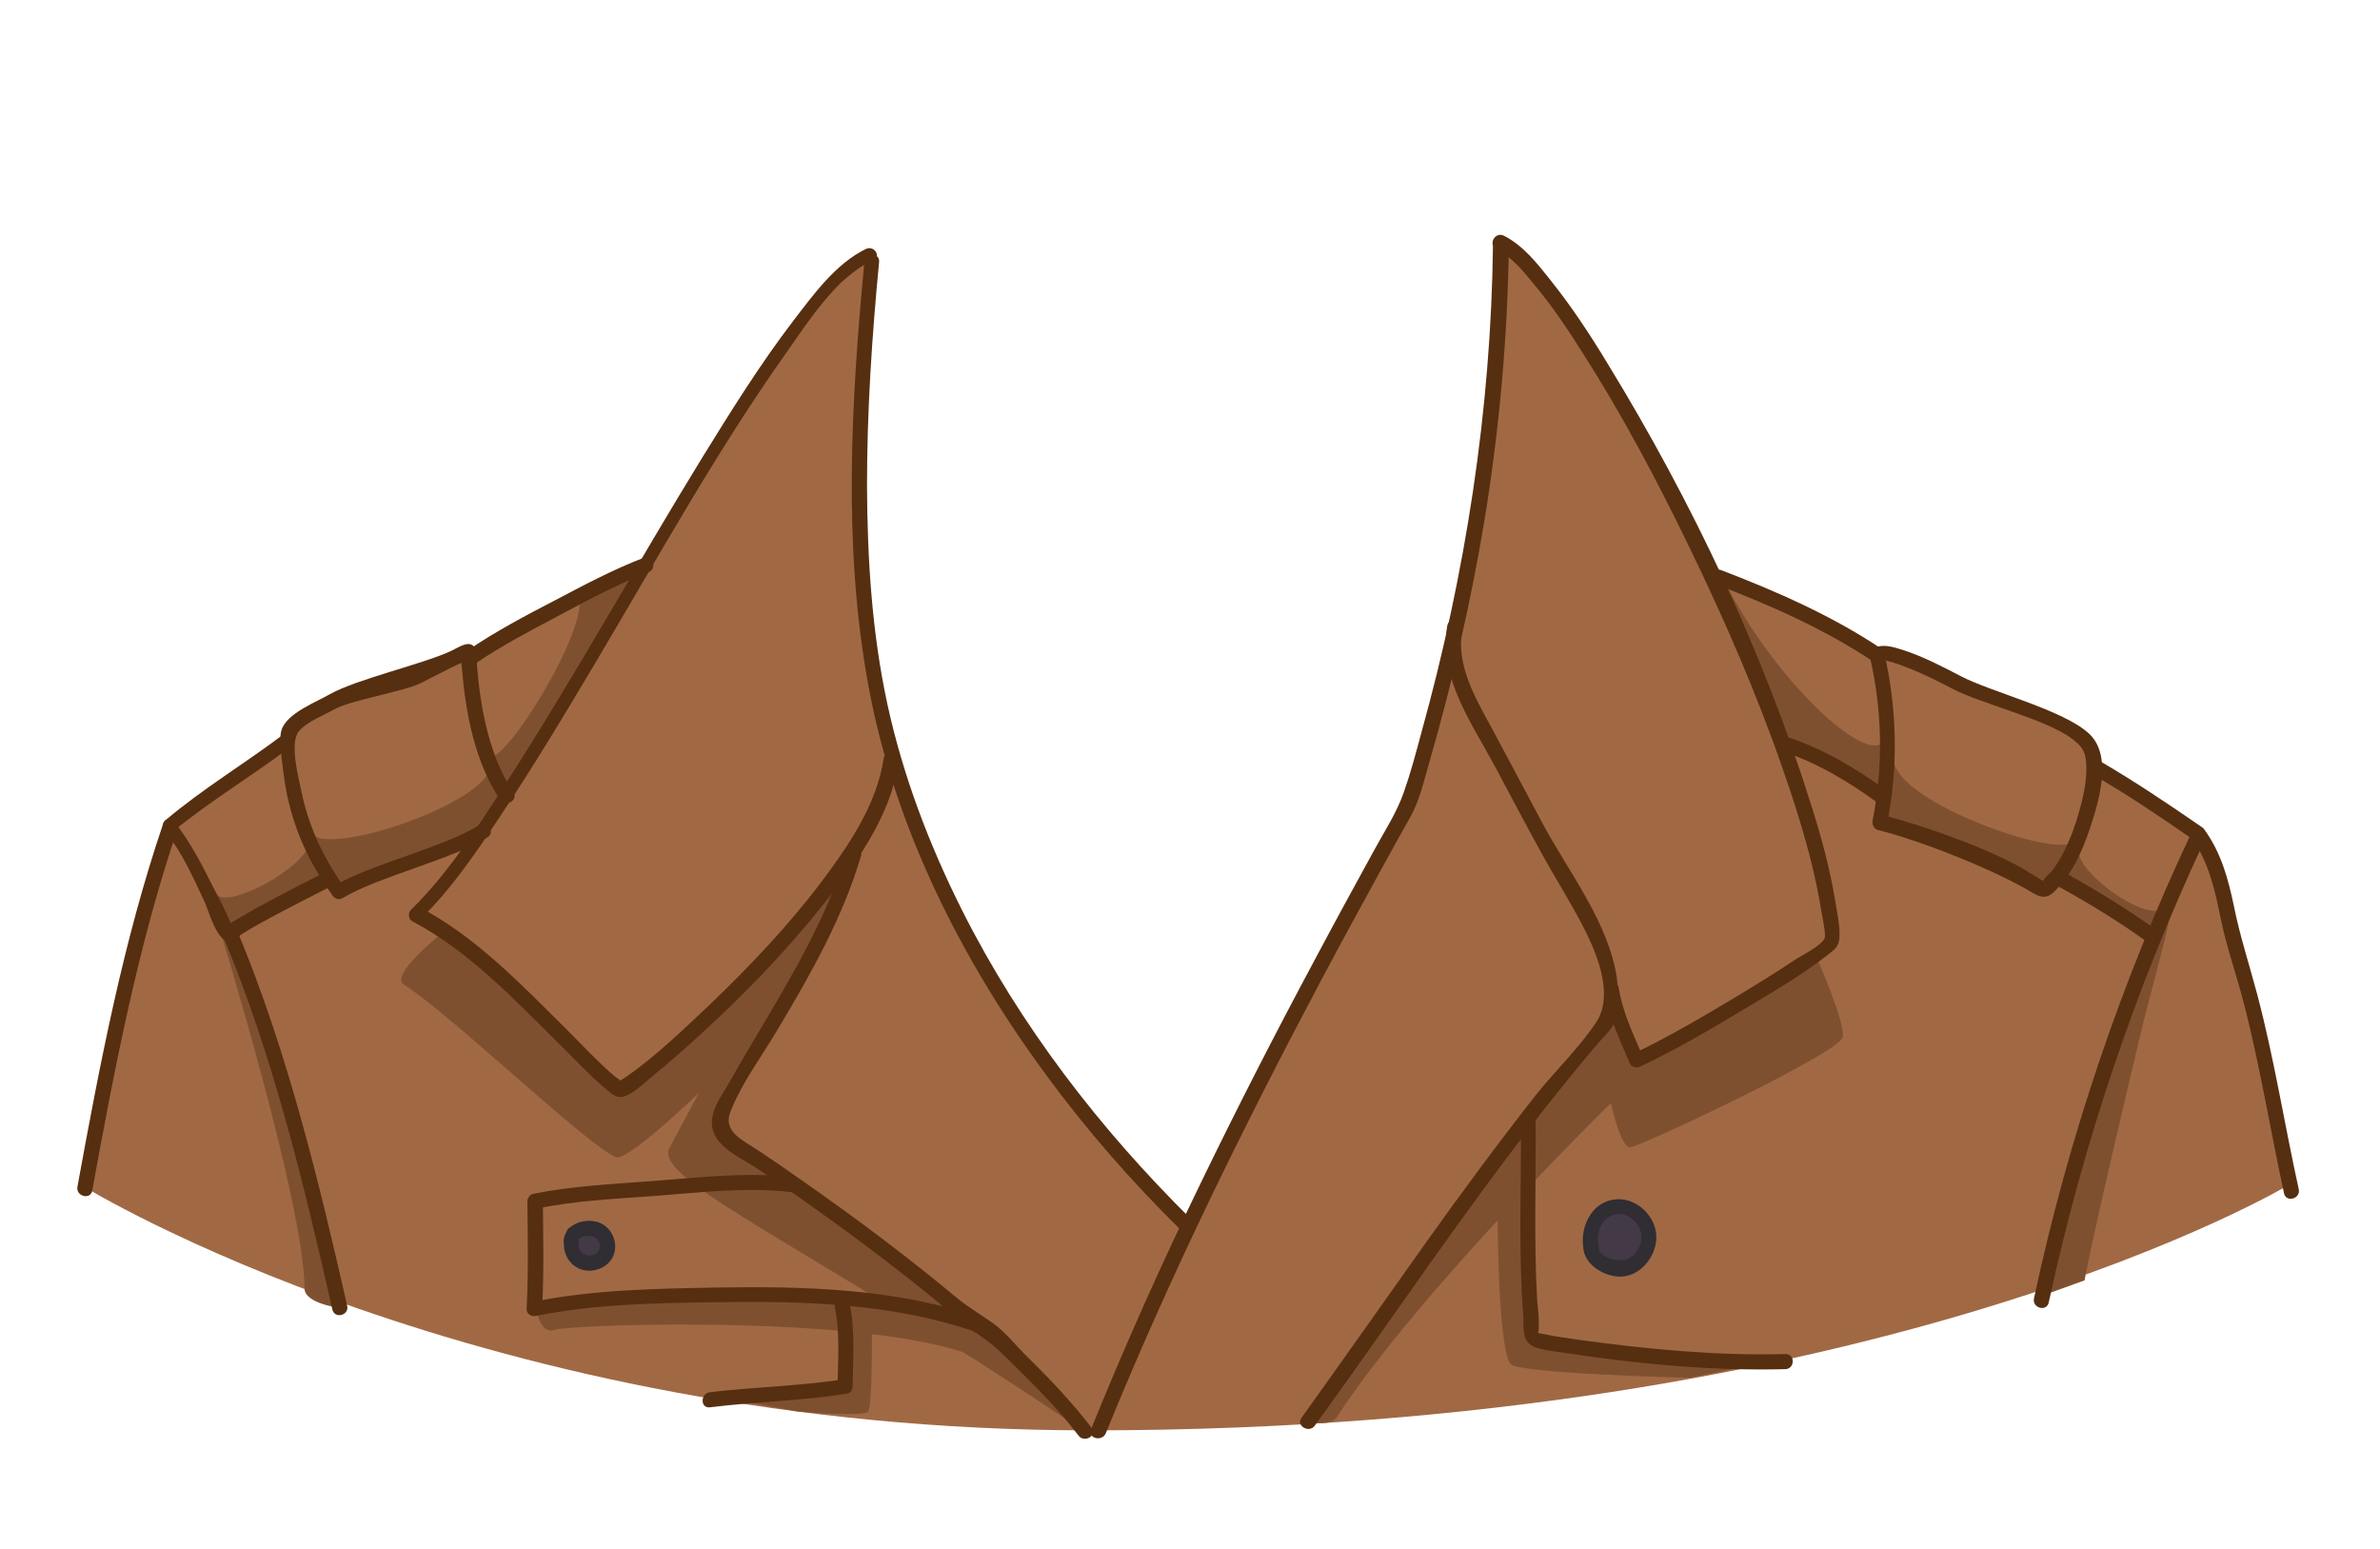 <?xml version="1.0" encoding="utf-8"?>
<!-- Generator: Adobe Illustrator 19.2.0, SVG Export Plug-In . SVG Version: 6.00 Build 0)  -->
<svg version="1.1" id="Layer_1" xmlns="http://www.w3.org/2000/svg" xmlns:xlink="http://www.w3.org/1999/xlink" x="0px" y="0px"
	 viewBox="0 0 630 410" style="enable-background:new 0 0 630 410;" xml:space="preserve">
<style type="text/css">
	.st0{fill:#a06944;}
	.st1{fill:#7f5030;}
	.st2{fill:#562f10;}
	.st3{fill:#433947;}
	.st4{fill:#302D33;}
</style>
<g>
	<g>
		<path class="st0" d="M22.4,314.2c0.2-2,4.8-25,4.8-25s9.1-40.4,9.4-41.5s4.2-16,4.9-17.7s2.8-11.7,2.8-11.7l6.2-4l26-17l1.7-5.7
			l45-18.7l4.2-0.8l41.9-21.4l18.4-28.7l25.8-38.4l16.7-16.1l-1.4,22.7l-1.2,21.2l1.5,56.3l2.7,18.3l16.3,46l15.4,28.9l24.3,34.5
			l26.3,29.2l25.3-49.1l19-36.2l15.5-30.7l11.1-38.9l4.4-26.8l2.3-14.1l2-14.3l1.9-18.8l1.8-31.4L410,75.6l19,31.7l13,22.9l9.2,18.4
			l5.3,5.5l18.9,7.3l7.4,2.9l9.1,6.4l14.8,4.3l46.2,21l2.2,7.9l25.5,16.8l5.3,6.6l5.2,18.9c0,0,2.2,9.6,2.3,10.3
			c0.1,0.7,5.1,17.1,5.1,17.1l7.6,39.9c0,0-107.9,65.1-317.3,65.1C127.2,378.7,22.4,314.2,22.4,314.2z"/>
	</g>
	<g>
		<path class="st1" d="M287.3,379.1c-72.8-49.3-114.5-66.6-110.1-75.2c2.9-5.6,7.8-14.6,7.8-14.6s-19,18.3-22,17
			c-8-3.5-43.1-37.3-56.1-45.7c-4-2.6,10.6-14,10.6-14l20.4,15.5l19.7,18.5l7.5,7.5l6.1-4.2l23.5-21.2l23.2-25.6l7.2-8.4l-2.7,11.4
			l-21.9,38l-8.6,15.3l-0.5,6.2l9.1,7.3l18.3,12.5L244,337l18.9,16.1l17.3,17.4C280.2,370.5,288.7,380,287.3,379.1z"/>
		<path class="st1" d="M353.8,375.2c21.7-33.4,72.6-83.2,72.6-83.2s2.6,11.8,5.1,11.7s55.7-25.1,56.3-29.2
			c0.6-4.1-6.8-20.8-6.8-20.8l-20.7,11.9l-27.1,15l-6.8-13.8l-5,8.2l-32.2,41.3L357.7,359l-11.5,17.3
			C346.3,376.4,352.2,377.6,353.8,375.2z"/>
		<path class="st1" d="M404.6,307.5l1.1,46.5l9.1,2.2l50.6,4.8l-18.2,3.7c0,0-45.7-1.1-47.4-3.7c-3.7-5.4-3.4-45.6-3.4-45.6
			L404.6,307.5z"/>
		<path class="st1" d="M261,360.4c-24.8-12.9-110.2-9.9-114.2-8.4s-5.1-6.4-5.1-6.4l12.6-2.3l57-1.2l32.3,3.6
			C243.5,345.6,266.1,363.1,261,360.4z"/>
		<path class="st1" d="M224.9,349.2c-0.4,0.8-1.2,15.9-1.2,15.9l-7,3.7l-22.5,1.7l17,3.1c0,0,17.4,1.6,18.6,0c1.2-1.6,1-22.8,1-22.8
			L224.9,349.2z"/>
		<path class="st1" d="M153.3,157.9c2.4,9.2-21,46.8-24.4,42.2c-0.6-0.9,1.6,2,0.6,4.1c-4.6,9.6-41,21.7-46.7,16.8
			c-1-0.9-0.9,1.3-1.1,2.5c-1.1,6-20.2,16.6-24.1,13.5c-4.5-3.6,0,7.1,0,7.1s23,74.4,23,96.9c0,4.1,9.5,5.2,9.5,5.2L64.5,256
			l-2.2-11.9l23.3-10.7l4.1,2.8L125,222l9.2-11.1l19.2-31.8l15.9-28.2C169.2,150.8,152.2,153.6,153.3,157.9z"/>
		<path class="st1" d="M456.6,154.1c12.3,24.4,35.4,46.9,41.5,42.7c5-3.5,3,3.9,3.2,4.8c2,11.2,42.3,25.1,47,21.4s1.9,1.6,1.9,2.3
			c0,6.2,19.4,20.1,23.4,14.5s-4.1,21.5-7.3,35.2c-13.2,55.5-14.5,63.9-14.5,63.9l-11.1,4l12.2-48.7l16.7-47.7l-25-14.4l-3.4,3.4
			l-26.6-10.2l-10.3-5.4l-6.5-2.3l1.2-6.9l-7.9-6.3l-18.7-7.5c0,0-12.8-32.7-13.3-33.9C458.5,162,455.5,152,456.6,154.1z"/>
	</g>
	<g>
		<g>
			<path class="st2" d="M395.2,64.8c-0.5,43.7-7.3,87.2-19,129.3c-1.4,5.2-2.8,10.5-4.6,15.6c-1.9,5.5-5.3,10.6-8,15.6
				c-5.2,9.5-10.4,19-15.5,28.6c-10.4,19.4-20.4,38.9-30,58.7c-10.5,21.6-20.3,43.5-29.3,65.7c-1,2.4,2.9,3.4,3.9,1.1
				c16.7-41.1,36.3-80.9,57.1-120.1c5.1-9.6,10.3-19.1,15.5-28.6c2.6-4.7,5.2-9.5,7.9-14.2c2.6-4.6,3.7-9.8,5.2-14.9
				c6.1-21.1,11-42.5,14.6-64.2c3.9-24,6.1-48.3,6.4-72.6C399.2,62.3,395.2,62.3,395.2,64.8L395.2,64.8z"/>
		</g>
		<g>
			<path class="st2" d="M348,377.4c20.1-27.7,39.1-56.2,60.2-83.1c5-6.3,10-12.6,15.3-18.7c2.1-2.4,4-3.9,4.5-7
				c0.5-3.2,0.4-6.5,0-9.7c-2.2-14.7-12.7-28-19.6-40.8c-4.6-8.6-9.1-17.2-13.7-25.7c-4.3-7.9-9.2-16.2-7.7-25.7
				c0.4-2.5-3.4-3.6-3.9-1.1c-2.3,13.9,6.5,25.8,12.7,37.4c4.1,7.7,8.2,15.5,12.4,23.1c3.8,6.9,8.1,13.6,11.6,20.6
				c3.3,6.7,7.3,17,2.7,23.9c-4.5,6.8-10.9,12.9-16,19.3c-9.9,12.6-19.4,25.5-28.7,38.5c-11.1,15.6-22.1,31.3-33.3,46.9
				C343,377.4,346.5,379.4,348,377.4L348,377.4z"/>
		</g>
		<g>
			<path class="st2" d="M424.7,262.5c1.2,6.8,4.1,12.8,6.8,19.1c0.5,1,1.9,1.1,2.7,0.7c9.3-4.4,18.2-9.6,27-14.9
				c7.7-4.6,15.7-9.2,22.8-14.8c1.7-1.3,2.8-2.2,2.9-4.4c0.2-3.1-0.6-6.6-1.1-9.7c-1.4-8.6-3.7-17-6.3-25.2
				c-12.7-40.7-31.6-80.5-53.8-116.8C421,88.7,416,81.1,410.3,74c-3.4-4.3-7.2-9.1-12.2-11.6c-2.3-1.2-4.3,2.3-2,3.5
				c4,2.1,7.2,5.9,10,9.4c4.7,5.6,8.8,11.7,12.7,17.9c10.7,16.7,20,34.3,28.6,52.1c9.2,19,17.7,38.5,24.6,58.5
				c2.9,8.3,5.6,16.8,7.7,25.4c0.9,3.8,1.7,7.5,2.3,11.3c0.3,1.8,1.4,6.9,1,7.8c-1,2.2-6.2,4.6-8.1,5.9c-4.5,3-9,5.8-13.6,8.6
				c-9.5,5.7-19.1,11.4-29.1,16.2c0.9,0.2,1.8,0.5,2.7,0.7c-2.6-6-5.3-11.6-6.4-18.1C428.1,258.9,424.3,260,424.7,262.5L424.7,262.5
				z"/>
		</g>
		<g>
			<path class="st2" d="M228.8,69.4c-3.5,37-5.7,75,1,111.7c6.8,37.5,24.6,72.9,47.1,103.4c10.7,14.6,22.7,28.3,35.6,41
				c1.8,1.8,4.7-1,2.8-2.8c-24.2-23.9-45.3-51.3-60.6-81.7c-8.7-17.3-15.7-35.7-19.8-54.6s-5.3-38.4-5.4-57.7
				c0-19.8,1.3-39.6,3.2-59.3C233,66.8,229,66.8,228.8,69.4L228.8,69.4z"/>
		</g>
		<g>
			<path class="st2" d="M229.2,65.9c-8,3.9-13.9,12.1-19.2,19c-8.8,11.5-16.5,23.9-24.1,36.2c-17.7,28.8-34,58.4-52.3,86.7
				c-7.4,11.5-15,23.4-24.8,33c-0.9,0.9-0.7,2.5,0.4,3.1c14.7,7.7,26.8,20.5,38.4,32c4.2,4.1,8.2,8.5,12.7,12.3
				c1.9,1.6,3.3,2.9,5.7,1.7c2.7-1.3,5.2-3.8,7.5-5.7c4.4-3.6,8.7-7.4,12.9-11.3c10.9-10,21.2-20.7,30.5-32.2
				c9-11.1,18.8-24.2,20.9-38.8c0.4-2.5-3.5-3.6-3.9-1.1c-1.8,12.2-9.4,23.2-16.6,32.8c-8.7,11.5-18.8,22.1-29.2,32.1
				c-7.1,6.7-14.3,13.7-22.3,19.3c-0.7,0.5-1.6,0.9-2.2,1.5c0.4-0.3,1.5,0.7,0.9-0.2c-0.4-0.5-1.4-1.1-1.9-1.5
				c-4.3-3.7-8.2-7.9-12.3-12C138.4,261,126.1,248,111,240.1c0.1,1,0.3,2.1,0.4,3.1c8.2-8,14.8-17.8,21.1-27.3
				c8.9-13.3,17.1-27,25.3-40.8c16.4-27.6,32-55.9,50.6-82.1c5.9-8.4,12.9-19.4,22.5-24.1C233.5,68.2,231.5,64.8,229.2,65.9
				L229.2,65.9z"/>
		</g>
		<g>
			<path class="st2" d="M224.1,225.6c-5.3,17.5-14.7,33.1-24,48.8c-2.4,4-4.7,7.9-7,12c-1.5,2.7-3.7,5.6-4.4,8.6
				c-1.9,7.9,6.9,11,12.2,14.6c15.6,10.6,30.9,21.7,45.6,33.6c3.4,2.7,6.6,6.1,10.2,8.5c3.2,2.1,5.9,4,8.7,6.7
				c7,6.9,14.1,13.7,20.1,21.6c1.5,2,5,0,3.5-2c-5.1-6.7-10.9-12.8-16.9-18.7c-3-2.9-5.9-6.7-9.3-9.1c-3.1-2.2-6.2-4-9.2-6.4
				c-13.3-11.1-27.2-21.5-41.4-31.4c-3.8-2.7-7.6-5.3-11.5-7.9c-3.7-2.5-9.4-4.8-7.4-10.1c3-7.8,8.7-15.3,12.9-22.5
				c8.6-14.4,16.9-29.1,21.7-45.3C228.7,224.2,224.8,223.2,224.1,225.6L224.1,225.6z"/>
		</g>
		<g>
			<path class="st2" d="M127,218.3c-9.2,5.9-29.1,10.5-38.4,16.1c0.9,0.2,1.8,0.5,2.7,0.7c-5.5-7.7-9.6-16.2-11.5-25.6
				c-0.8-3.7-3.2-12.9-0.7-15.9c2.1-2.6,6.7-4.3,9.5-5.9c4.3-2.4,18.6-4.7,23-7c3.5-1.8,7-3.6,10.6-5.3c0.4-0.2,1.3-0.4,1.5-0.7
				c0.2-0.1,0.3-0.1,0.5-0.2c1.1-0.3,0.4-0.8-2.1-1.7c-0.4,0.4,0.2,3.9,0.2,4.4c1,11.7,3.4,24.5,10.1,34.5c1.4,2.1,4.9,0.1,3.5-2
				c-6.3-9.4-8.6-21.7-9.6-32.9c-0.2-1.9,0.6-5.7-1.9-6.3c-1.5-0.3-3.7,1.2-5,1.8c-7.5,3.5-24.8,7.4-32,11.4
				c-3.6,2.1-11.6,5.1-12.9,9.6c-0.8,2.8,0.1,7.3,0.4,10.2c0.4,3.3,0.9,6.6,1.8,9.9c2.2,8.6,6.1,16.4,11.3,23.6
				c0.6,0.9,1.7,1.3,2.7,0.7c9.3-5.6,29.2-10.3,38.4-16.1C131.1,220.4,129.1,216.9,127,218.3L127,218.3z"/>
		</g>
		<g>
			<path class="st2" d="M125.9,175.6c7-4.8,14.6-8.7,22.1-12.7c7.7-4.1,15.5-8.3,23.6-11.4c2.4-0.9,1.3-4.8-1.1-3.9
				c-8.1,3.1-15.8,7.2-23.4,11.2c-7.9,4.1-15.9,8.3-23.2,13.3C121.8,173.5,123.8,177,125.9,175.6L125.9,175.6z"/>
		</g>
		<g>
			<path class="st2" d="M75.4,194.1C65,202,53.7,208.7,43.7,217.2c-0.9,0.8-0.6,2,0,2.8c4.5,5.6,7.5,12.4,10.5,18.8
				c1,2.2,3.1,10,6.2,10.4c1.4,0.2,2.6-1.3,3.7-2c2.5-1.6,5.1-3,7.7-4.4c5.4-2.9,10.9-5.7,16.4-8.5c2.3-1.2,0.3-4.6-2-3.5
				c-5,2.5-9.9,5-14.9,7.7c-2.5,1.3-5,2.7-7.5,4.2c-1,0.6-2,1.1-2.9,1.8c-0.6,0.4-1.9,1-0.8,0.8c0.6,0.2,1.3,0.3,1.9,0.5
				c-0.6-0.5-1.5-2.9-2-3.9c-1.3-2.8-2.8-5.6-4.2-8.3c-2.8-5.7-5.9-11.4-9.9-16.4c0,0.9,0,1.9,0,2.8c10-8.2,21-14.7,31.1-22.4
				C79.2,196,77.4,192.5,75.4,194.1L75.4,194.1z"/>
		</g>
		<g>
			<path class="st2" d="M43.2,218c-10.6,31.2-16.8,63.8-22.7,96.1c-0.5,2.5,3.4,3.6,3.9,1.1c5.9-32.3,12.1-64.9,22.7-96.1
				C47.9,216.7,44,215.6,43.2,218L43.2,218z"/>
		</g>
		<g>
			<path class="st2" d="M471.8,198.9c8.7,2.7,17.9,8.2,25.2,13.6c2.1,1.5,4.1-2,2-3.5c-7.6-5.6-17.1-11.2-26.2-14
				C470.4,194.3,469.3,198.2,471.8,198.9L471.8,198.9z"/>
		</g>
		<g>
			<path class="st2" d="M454.5,154.8c14.2,5.4,28.8,11.9,41.5,20.4c2.1,1.4,4.2-2,2-3.5c-13-8.7-27.8-15.2-42.4-20.8
				C453.2,150,452.1,153.9,454.5,154.8L454.5,154.8z"/>
		</g>
		<g>
			<path class="st2" d="M495,174c3.3,14.3,3.5,28.8,0.7,43.2c-0.2,1,0.3,2.2,1.4,2.5c11.4,2.8,31,10.6,40.9,16.6
				c3.2,1.9,4.6,1.2,7.1-1.7c3.9-4.3,6.3-9.9,8.1-15.3c2.3-6.9,6.1-19.1-0.1-25c-6.7-6.4-26.1-11.1-34.2-15.4
				c-4.8-2.5-9.8-5.1-15-6.8c-2.5-0.8-6.3-2.1-8.5,0c-1.8,1.8,1,4.6,2.8,2.8c0.6-0.5,5.2,1.2,6.4,1.7c4.2,1.6,8.2,3.6,12.2,5.7
				c7.4,3.9,24.9,8.1,31.6,13.2c2.4,1.8,3.6,3.1,3.8,6.2c0.4,4.9-0.9,10-2.3,14.7c-1.5,4.9-3.6,10-6.7,14.1c-0.5,0.6-2,1.8-2.3,2.5
				c-0.1,0.3-1.5,0.9,0,0.6c0.9-0.2,0.7,0.2,0.3-0.1c-1.1-0.9-2.6-1.6-3.8-2.4c-9.1-5.9-28.7-12.8-39.3-15.4
				c0.5,0.8,0.9,1.6,1.4,2.5c3-15.1,2.7-30.3-0.7-45.3C498.3,170.4,494.5,171.5,495,174L495,174z"/>
		</g>
		<g>
			<path class="st2" d="M543.5,233.9c8.5,4.6,16.9,9.7,24.7,15.3c2.1,1.5,4.1-2,2-3.5c-7.9-5.6-16.3-10.7-24.7-15.3
				C543.3,229.2,541.2,232.7,543.5,233.9L543.5,233.9z"/>
		</g>
		<g>
			<path class="st2" d="M554.1,205.1c9.2,5.3,18,11.3,26.7,17.3c2.1,1.5,4.1-2,2-3.5c-8.7-6-17.6-12-26.7-17.3
				C553.8,200.3,551.8,203.8,554.1,205.1L554.1,205.1z"/>
		</g>
		<g>
			<path class="st2" d="M580,220.6c-18.5,39.3-32.5,80.6-41.6,123.1c-0.5,2.5,3.3,3.6,3.9,1.1c9.1-42.1,22.9-83.1,41.2-122.2
				C584.5,220.3,581.1,218.3,580,220.6L580,220.6z"/>
		</g>
		<g>
			<path class="st2" d="M580.1,221.7c4.7,6.7,6.3,14.3,7.9,22.2c1.6,7.5,4.2,14.7,6.1,22.2c4.2,16.4,6.9,33.2,10.5,49.8
				c0.6,2.5,4.4,1.4,3.9-1.1c-3.8-17.2-6.5-34.6-11-51.6c-2.1-7.9-4.6-15.5-6.2-23.5c-1.5-7.2-3.4-14-7.7-20
				C582,217.6,578.6,219.6,580.1,221.7L580.1,221.7z"/>
		</g>
		<g>
			<path class="st2" d="M402.6,297c0.1,17-0.7,34.1,0.6,51.1c0.2,3.2-0.5,6.8,2.7,8.3c2.3,1,5.2,1.2,7.7,1.6c19.3,3,39.5,4.9,59,4.4
				c2.6-0.1,2.6-4.1,0-4c-18.2,0.5-36.8-1.3-54.9-3.8c-2.9-0.4-5.7-0.8-8.6-1.4c-0.4-0.1-1.9-0.2-2.2-0.6c0.6,0.7,0.4-2.6,0.4-2.5
				c0.1-1.9-0.3-4-0.4-5.9c-0.9-15.7-0.3-31.5-0.4-47.2C406.6,294.4,402.6,294.4,402.6,297L402.6,297z"/>
		</g>
		<g>
			<path class="st2" d="M259.7,348.8c-22.3-7.8-47.1-8.4-70.5-8c-15.9,0.3-32.5,0.6-48.2,3.8c0.8,0.6,1.7,1.3,2.5,1.9
				c0.5-9.5,0.3-19,0.2-28.5c-0.5,0.6-1,1.3-1.5,1.9c10.4-2.2,21.4-2.6,31.9-3.4c11.4-0.9,23.4-2.3,34.9-1c2.6,0.3,2.5-3.7,0-4
				c-11.8-1.3-24.3,0.2-36.1,1.1c-10.5,0.8-21.4,1.3-31.8,3.4c-0.8,0.2-1.5,1.1-1.5,1.9c0.1,9.5,0.3,19-0.2,28.5
				c-0.1,1.4,1.3,2.2,2.5,1.9c15.3-3.1,31.6-3.4,47.1-3.6c23.1-0.4,47.4,0.2,69.4,7.9C261,353.5,262.1,349.7,259.7,348.8
				L259.7,348.8z"/>
		</g>
		<g>
			<path class="st2" d="M91.9,345.6c-7.6-33.4-15.7-66.8-28.8-98.5c-1-2.3-4.8-1.3-3.9,1.1c13.2,31.7,21.2,65.1,28.8,98.5
				C88.7,349.2,92.5,348.1,91.9,345.6L91.9,345.6z"/>
		</g>
		<g>
			<path class="st2" d="M221,346.1c1.4,6.9,0.8,13.9,0.7,20.9c0.5-0.6,1-1.3,1.5-1.9c-11.7,1.8-23.5,2-35.3,3.4
				c-2.5,0.3-2.6,4.3,0,4c12.1-1.5,24.3-1.7,36.3-3.6c0.9-0.1,1.5-1.1,1.5-1.9c0.1-7.4,0.7-14.7-0.8-22
				C224.4,342.5,220.5,343.6,221,346.1L221,346.1z"/>
		</g>
		<path class="st3" d="M151.8,326.7c-1.3,2.3-0.5,5.6,1.7,7s5.6,0.6,6.9-1.7c1.3-2.3,0.1-5.7-2.4-6.5s-6.6,0.2-6.7,2.8"/>
		<g>
			<path class="st4" d="M150.1,325.7c-1.8,3.6-0.7,8.2,3,10c3.5,1.7,8.4-0.1,9.5-4c1-3.6-1.2-7.6-5-8.4c-3.6-0.7-7.9,0.9-8.4,4.9
				c-0.3,2.6,3.7,2.5,4,0c0.1-1.1,2.8-1.2,3.5-1c1.5,0.3,2.4,1.9,2,3.4c-0.5,1.5-2.5,2.1-3.9,1.5c-1.7-0.7-2.1-3-1.4-4.5
				C154.7,325.4,151.2,323.4,150.1,325.7L150.1,325.7z"/>
		</g>
		<path class="st3" d="M421.2,329.5c-0.9,2.8,3.7,5.8,6.6,6.3c5,0.8,9.5-4.7,8.6-9.7c-0.8-4.2-5.3-7.6-9.5-6.6
			S420.2,325.4,421.2,329.5"/>
		<g>
			<path class="st4" d="M419.2,329c-0.9,5.3,5.5,9.2,10.2,8.9c5.4-0.4,9.5-6.1,9-11.3c-0.5-5.3-5.8-9.9-11.2-9.1
				c-6,0.9-8.9,7.2-8.1,12.7c0.4,2.5,4.2,1.5,3.9-1.1c-0.4-2.9,0.9-6.4,3.9-7.5c3.3-1.2,6.8,1.5,7.5,4.7c0.6,2.7-1.1,5.9-3.6,7
				c-1.9,0.9-8.2-0.4-7.6-3.4C423.5,327.6,419.7,326.5,419.2,329L419.2,329z"/>
		</g>
	</g>
</g>
</svg>
